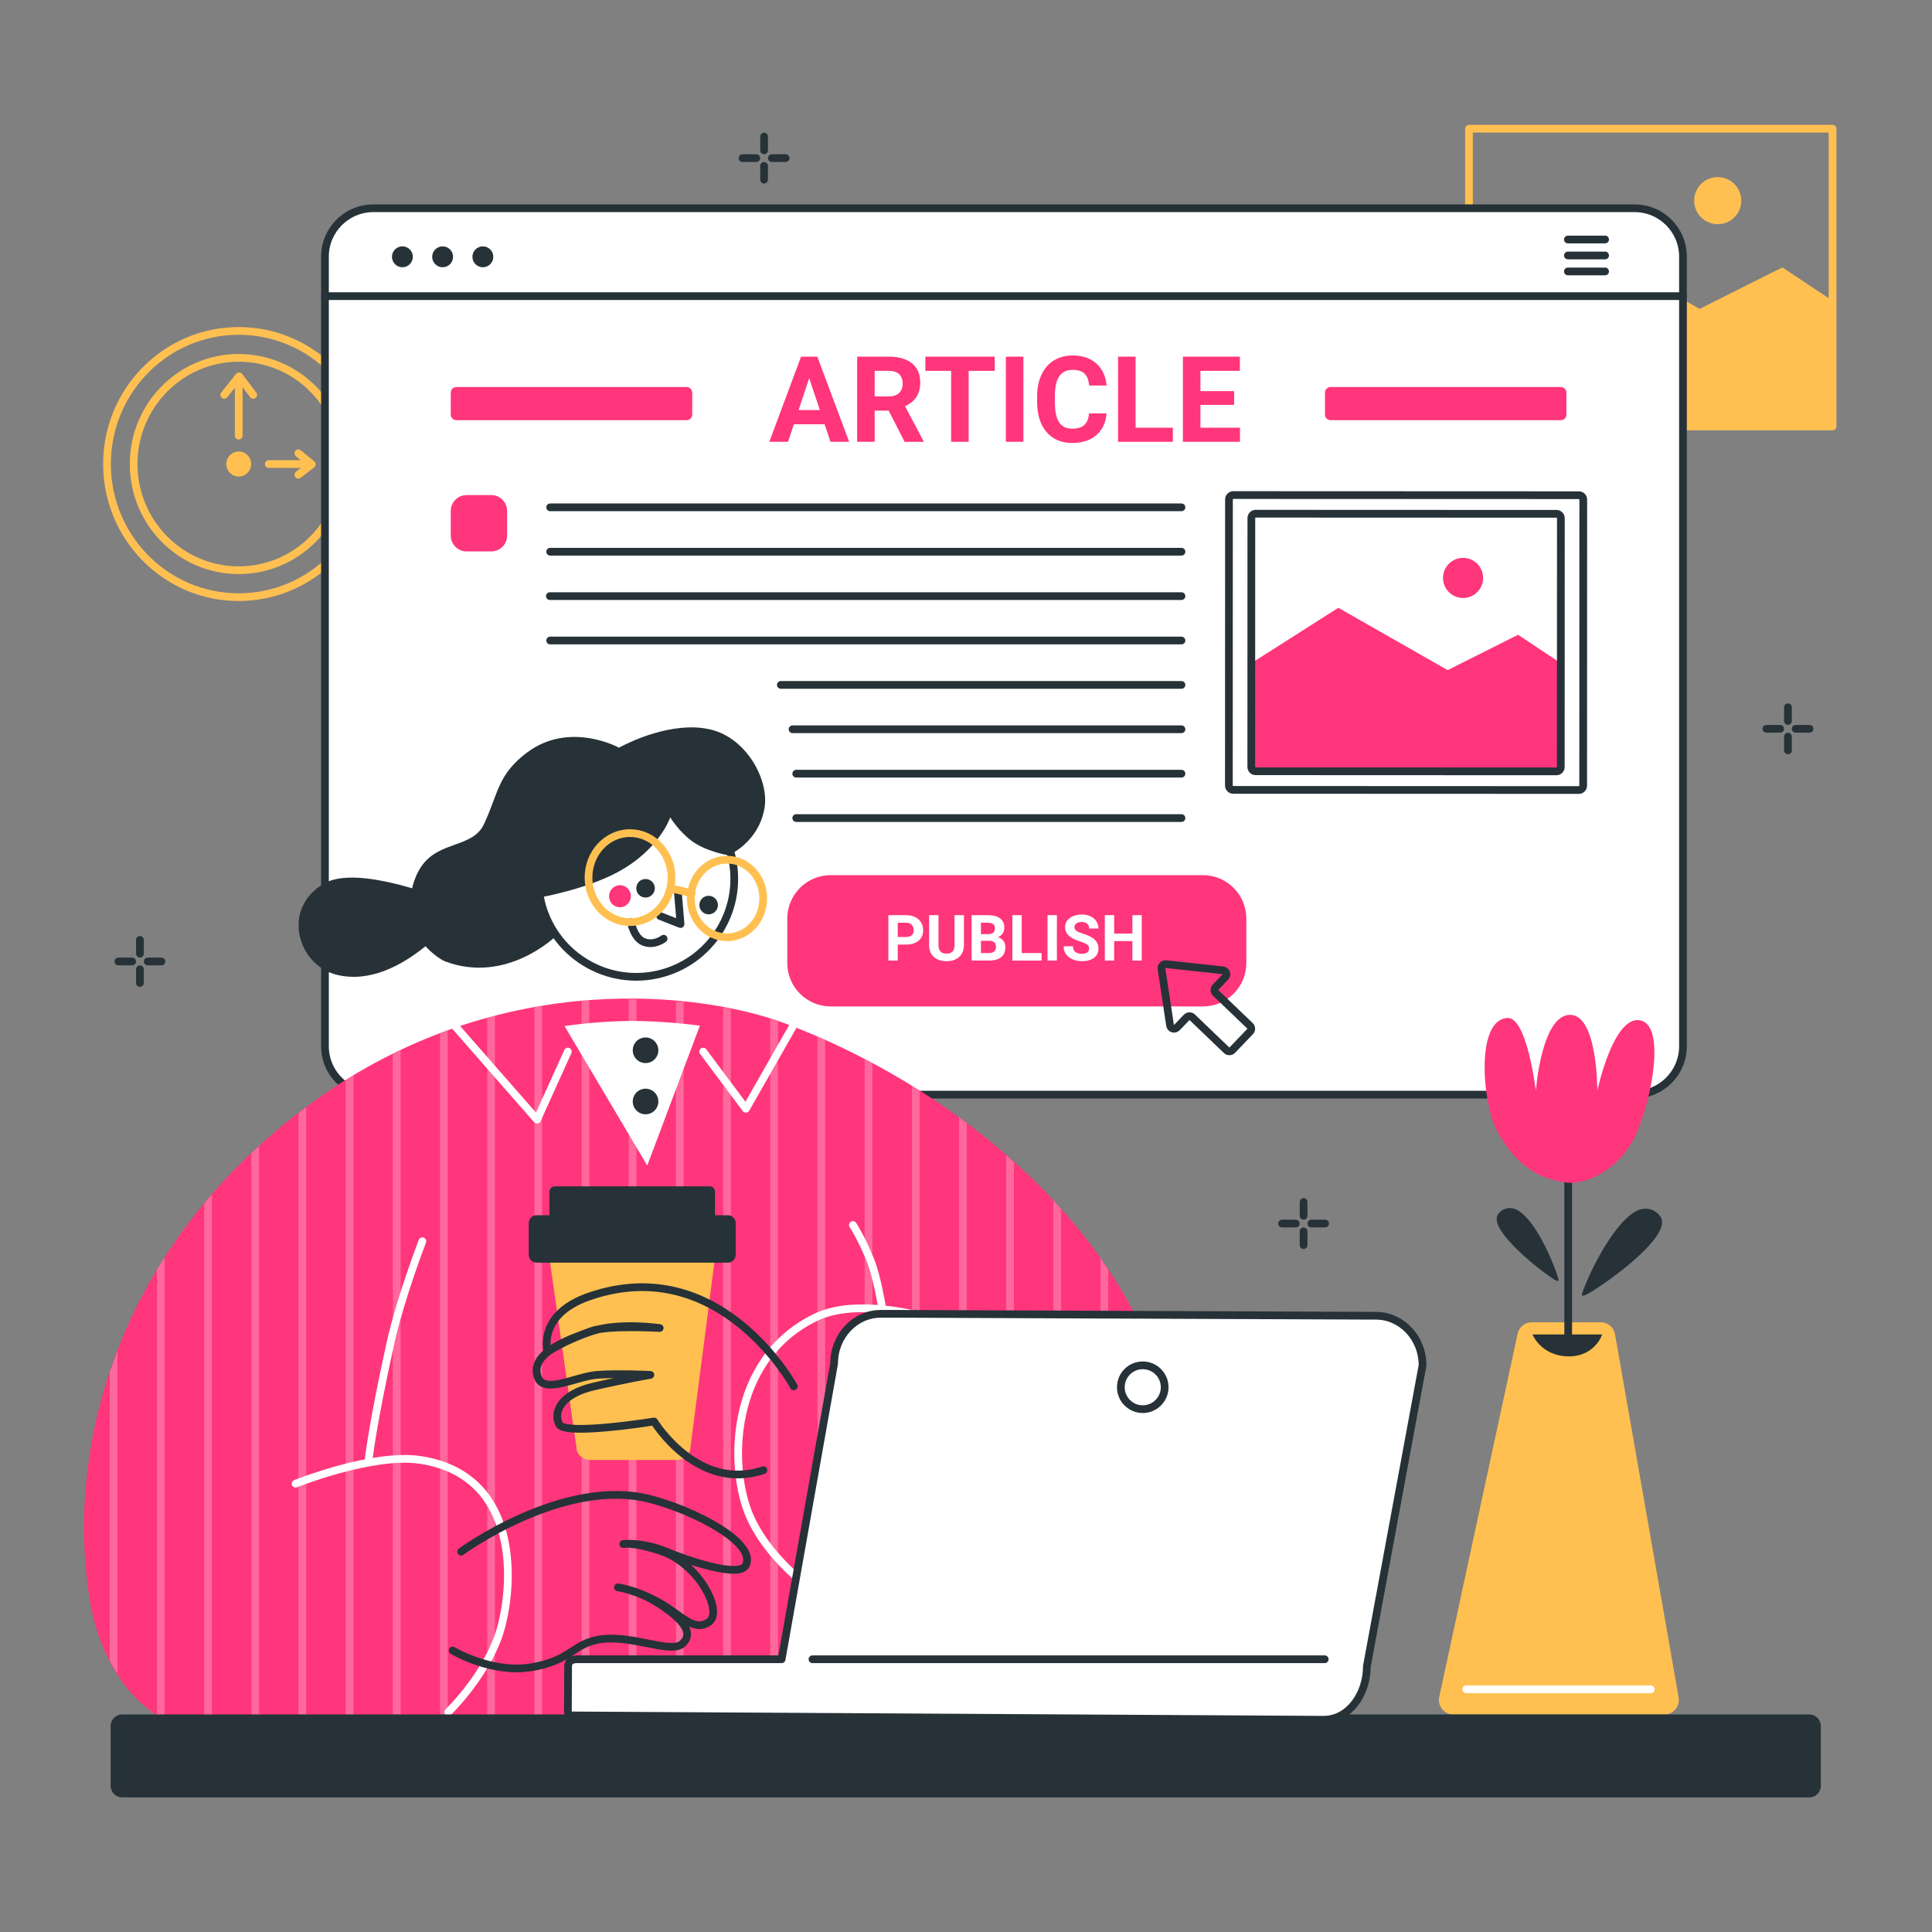 <?xml version="1.0" encoding="utf-8"?>
<!-- Generator: Adobe Illustrator 27.5.0, SVG Export Plug-In . SVG Version: 6.00 Build 0)  -->
<svg version="1.1" xmlns="http://www.w3.org/2000/svg" xmlns:xlink="http://www.w3.org/1999/xlink" x="0px" y="0px"
	 viewBox="0 0 500 500" style="enable-background:new 0 0 500 500;" xml:space="preserve" >
<rect x="0" y="0" width="500" height="500" fill="#808080" stroke="none"/>
<g id="Sparkles" >
	<g>
		<g>
			<path style="fill:none;stroke:#263238;stroke-width:2;stroke-linecap:round;stroke-linejoin:round;stroke-miterlimit:10;" d="
				M36.212,243.251v3.567"/>
			<path style="fill:none;stroke:#263238;stroke-width:2;stroke-linecap:round;stroke-linejoin:round;stroke-miterlimit:10;" d="
				M36.212,250.84v3.567"/>
			<path style="fill:none;stroke:#263238;stroke-width:2;stroke-linecap:round;stroke-linejoin:round;stroke-miterlimit:10;" d="
				M30.633,248.829h3.567"/>
			<path style="fill:none;stroke:#263238;stroke-width:2;stroke-linecap:round;stroke-linejoin:round;stroke-miterlimit:10;" d="
				M38.223,248.829h3.567"/>
		</g>
		<g>
			<path style="fill:none;stroke:#263238;stroke-width:2;stroke-linecap:round;stroke-linejoin:round;stroke-miterlimit:10;" d="
				M337.367,311.078v3.567"/>
			<path style="fill:none;stroke:#263238;stroke-width:2;stroke-linecap:round;stroke-linejoin:round;stroke-miterlimit:10;" d="
				M337.367,318.667v3.567"/>
			<path style="fill:none;stroke:#263238;stroke-width:2;stroke-linecap:round;stroke-linejoin:round;stroke-miterlimit:10;" d="
				M331.789,316.656h3.567"/>
			<path style="fill:none;stroke:#263238;stroke-width:2;stroke-linecap:round;stroke-linejoin:round;stroke-miterlimit:10;" d="
				M339.378,316.656h3.567"/>
		</g>
		<g>
			<path style="fill:none;stroke:#263238;stroke-width:2;stroke-linecap:round;stroke-linejoin:round;stroke-miterlimit:10;" d="
				M462.717,183.035v3.567"/>
			<path style="fill:none;stroke:#263238;stroke-width:2;stroke-linecap:round;stroke-linejoin:round;stroke-miterlimit:10;" d="
				M462.717,190.624v3.567"/>
			<path style="fill:none;stroke:#263238;stroke-width:2;stroke-linecap:round;stroke-linejoin:round;stroke-miterlimit:10;" d="
				M457.139,188.613h3.567"/>
			<path style="fill:none;stroke:#263238;stroke-width:2;stroke-linecap:round;stroke-linejoin:round;stroke-miterlimit:10;" d="
				M464.728,188.613h3.567"/>
		</g>
		<g>
			<path style="fill:none;stroke:#263238;stroke-width:2;stroke-linecap:round;stroke-linejoin:round;stroke-miterlimit:10;" d="
				M197.745,35.346v3.567"/>
			<path style="fill:none;stroke:#263238;stroke-width:2;stroke-linecap:round;stroke-linejoin:round;stroke-miterlimit:10;" d="
				M197.745,42.935v3.567"/>
			<path style="fill:none;stroke:#263238;stroke-width:2;stroke-linecap:round;stroke-linejoin:round;stroke-miterlimit:10;" d="
				M192.167,40.924h3.567"/>
			<path style="fill:none;stroke:#263238;stroke-width:2;stroke-linecap:round;stroke-linejoin:round;stroke-miterlimit:10;" d="
				M199.756,40.924h3.568"/>
		</g>
	</g>
</g>
<g id="Image">
	<g>
		<path style="fill:#FFC051;" d="M439.863,79.94l-33.221-18.944l-26.465,16.84l-0.007,32.518l94.096,0.004l0.005-32.517
			l-13.005-8.642L439.863,79.94z"/>
		<path style="fill:#FFC051;" d="M450.645,51.93c0.002-3.367-2.727-6.098-6.094-6.099c-3.368-0.001-6.098,2.728-6.099,6.095
			c-0.002,3.367,2.727,6.098,6.094,6.099C447.914,58.026,450.645,55.297,450.645,51.93z"/>
		
			<rect x="380.171" y="33.308" style="fill:none;stroke:#FFC051;stroke-width:2;stroke-linecap:round;stroke-linejoin:round;stroke-miterlimit:10;" width="94.096" height="77.049"/>
	</g>
</g>
<g id="Clock">
	<g id="Layer-18_2_">
		<g>
			<path style="fill:none;stroke:#FFC051;stroke-width:2;stroke-linecap:round;stroke-linejoin:round;stroke-miterlimit:10;" d="
				M27.688,120.092c0-19.027,15.265-34.451,34.096-34.451c18.831,0,34.096,15.424,34.096,34.451s-15.265,34.451-34.096,34.451
				C42.953,154.543,27.688,139.119,27.688,120.092z"/>
			<path style="fill:none;stroke:#FFC051;stroke-width:2;stroke-linecap:round;stroke-linejoin:round;stroke-miterlimit:10;" d="
				M34.588,120.092c0-15.176,12.176-27.479,27.196-27.479s27.196,12.303,27.196,27.479c0,15.176-12.176,27.479-27.196,27.479
				S34.588,135.268,34.588,120.092z"/>
			<path style="fill:#FFC051;" d="M58.572,120.092c0-1.792,1.438-3.245,3.211-3.245c1.774,0,3.211,1.453,3.211,3.245
				c0,1.792-1.438,3.245-3.211,3.245C60.01,123.337,58.572,121.884,58.572,120.092z"/>
			<path style="fill:none;stroke:#FFC051;stroke-width:2;stroke-linecap:round;stroke-linejoin:round;stroke-miterlimit:10;" d="
				M61.783,112.742V99.153"/>
			<path style="fill:none;stroke:#FFC051;stroke-width:2;stroke-linecap:round;stroke-linejoin:round;stroke-miterlimit:10;" d="
				M58.035,102.196l3.842-4.811l3.656,4.811"/>
			<path style="fill:none;stroke:#FFC051;stroke-width:2;stroke-linecap:round;stroke-linejoin:round;stroke-miterlimit:10;" d="
				M69.555,120.092h9.858"/>
			<path style="fill:none;stroke:#FFC051;stroke-width:2;stroke-linecap:round;stroke-linejoin:round;stroke-miterlimit:10;" d="
				M77.206,117.315l3.49,2.845l-3.49,2.708"/>
		</g>
	</g>
</g>
<g id="Tab">
	<g>
		<g id="Layer-17_00000042012803346893185710000008075270947031743639_">
			<path style="fill:#FFFFFF;" d="M84.101,120.934V66.422c0-6.918,5.608-12.526,12.526-12.526h326.4
				c6.918,0,12.526,5.608,12.526,12.526v204.339c0,6.918-5.608,12.526-12.526,12.526h-326.4c-6.918,0-12.526-5.608-12.526-12.526
				V120.934"/>
		</g>
		<path style="fill:none;stroke:#263238;stroke-width:2;stroke-linecap:round;stroke-linejoin:round;stroke-miterlimit:10;" d="
			M84.101,120.934V66.422c0-6.918,5.608-12.526,12.526-12.526h326.4c6.918,0,12.526,5.608,12.526,12.526v204.339
			c0,6.918-5.608,12.526-12.526,12.526h-326.4c-6.918,0-12.526-5.608-12.526-12.526V120.934"/>
		<path style="fill:none;stroke:#263238;stroke-width:2;stroke-linecap:round;stroke-linejoin:round;stroke-miterlimit:10;" d="
			M84.101,76.641h351.454"/>
		<g>
			<path style="fill:none;stroke:#263238;stroke-width:2;stroke-linecap:round;stroke-linejoin:round;stroke-miterlimit:10;" d="
				M405.766,61.982h9.633"/>
			<path style="fill:none;stroke:#263238;stroke-width:2;stroke-linecap:round;stroke-linejoin:round;stroke-miterlimit:10;" d="
				M405.766,66.115h9.633"/>
			<path style="fill:none;stroke:#263238;stroke-width:2;stroke-linecap:round;stroke-linejoin:round;stroke-miterlimit:10;" d="
				M405.766,70.247h9.633"/>
		</g>
		<path style="fill:#263238;" d="M101.438,66.462c0-1.493,1.21-2.703,2.703-2.703c1.493,0,2.703,1.21,2.703,2.703
			c0,1.493-1.21,2.703-2.703,2.703C102.648,69.165,101.438,67.955,101.438,66.462z"/>
		<path style="fill:#263238;" d="M111.85,66.462c0-1.493,1.21-2.703,2.703-2.703c1.492,0,2.702,1.21,2.702,2.703
			c0,1.493-1.21,2.703-2.702,2.703C113.06,69.165,111.85,67.955,111.85,66.462z"/>
		<path style="fill:#263238;" d="M122.262,66.462c0-1.493,1.21-2.703,2.702-2.703c1.493,0,2.703,1.21,2.703,2.703
			c0,1.493-1.21,2.703-2.703,2.703C123.472,69.165,122.262,67.955,122.262,66.462z"/>
		<g id="Layer-12_00000151522598783302096380000014157772895080789680_">
			<path style="fill:#FF367C;" d="M203.747,237.726c0-6.207,5.032-11.239,11.239-11.239h96.325c6.207,0,11.239,5.032,11.239,11.239
				v11.501c0,6.207-5.032,11.239-11.239,11.239h-96.325c-6.207,0-11.239-5.032-11.239-11.239V237.726z"/>
		</g>
		<g id="Layer-15_00000039824720598788555030000015814237757342600323_">
			<path style="fill:none;stroke:#263238;stroke-width:2;stroke-linecap:round;stroke-linejoin:round;stroke-miterlimit:10;" d="
				M301.733,249.52c-0.678-0.073-1.24,0.514-1.139,1.187l2.217,14.655c0.129,0.852,1.179,1.186,1.776,0.563l2.505-2.614
				c0.397-0.414,1.055-0.428,1.468-0.03l8.887,8.518c0.414,0.397,1.071,0.384,1.469-0.03l4.618-4.818
				c0.396-0.414,0.383-1.071-0.031-1.468l-8.887-8.518c-0.414-0.397-0.428-1.055-0.031-1.469l2.521-2.63
				c0.596-0.622,0.219-1.658-0.638-1.751L301.733,249.52z"/>
		</g>
		<path style="fill:#FF367C;" d="M374.651,173.424l-28.287-16.131l-22.536,14.339l-0.006,27.688l80.123,0.004l0.004-27.688
			l-11.074-7.359L374.651,173.424z"/>
		<path style="fill:none;stroke:#263238;stroke-width:2;stroke-linecap:round;stroke-linejoin:round;stroke-miterlimit:10;" d="
			M324.97,132.947c-0.619-0.001-1.121,0.501-1.121,1.121l-0.019,64.411c0,0.619,0.502,1.121,1.121,1.121l77.859,0.032
			c0.62,0,1.122-0.502,1.122-1.121l0.019-64.411c0-0.619-0.502-1.121-1.121-1.122L324.97,132.947z"/>
		<path style="fill:none;stroke:#263238;stroke-width:2;stroke-linecap:round;stroke-linejoin:round;stroke-miterlimit:10;" d="
			M319.177,128.122c-0.62,0-1.122,0.502-1.122,1.121l-0.021,74.055c0,0.619,0.501,1.121,1.121,1.122l89.449,0.036
			c0.619,0,1.121-0.501,1.122-1.121l0.021-74.055c0-0.619-0.502-1.121-1.121-1.121L319.177,128.122z"/>
		<path style="fill:#FF367C;" d="M383.832,149.573c0.001-2.867-2.323-5.192-5.19-5.193c-2.867-0.001-5.192,2.323-5.193,5.19
			c-0.001,2.867,2.322,5.192,5.19,5.193C381.506,154.764,383.831,152.441,383.832,149.573z"/>
		<path style="fill:none;stroke:#263238;stroke-width:2;stroke-linecap:round;stroke-linejoin:round;stroke-miterlimit:10;" d="
			M142.383,131.298h163.381"/>
		<path style="fill:none;stroke:#263238;stroke-width:2;stroke-linecap:round;stroke-linejoin:round;stroke-miterlimit:10;" d="
			M142.383,142.786h163.381"/>
		<path style="fill:none;stroke:#263238;stroke-width:2;stroke-linecap:round;stroke-linejoin:round;stroke-miterlimit:10;" d="
			M142.304,154.274h163.46"/>
		<path style="fill:none;stroke:#263238;stroke-width:2;stroke-linecap:round;stroke-linejoin:round;stroke-miterlimit:10;" d="
			M142.383,165.763h163.381"/>
		<path style="fill:none;stroke:#263238;stroke-width:2;stroke-linecap:round;stroke-linejoin:round;stroke-miterlimit:10;" d="
			M202.079,177.251h103.685"/>
		<path style="fill:none;stroke:#263238;stroke-width:2;stroke-linecap:round;stroke-linejoin:round;stroke-miterlimit:10;" d="
			M205.111,188.739h100.653"/>
		<path style="fill:none;stroke:#263238;stroke-width:2;stroke-linecap:round;stroke-linejoin:round;stroke-miterlimit:10;" d="
			M206.064,200.227h99.7"/>
		<path style="fill:none;stroke:#263238;stroke-width:2;stroke-linecap:round;stroke-linejoin:round;stroke-miterlimit:10;" d="
			M206.064,211.716h99.7"/>
		<g id="Layer-13_00000024724213993884197380000007485905393611536818_">
			<path style="fill:#FF367C;" d="M116.652,132.239c0-2.274,1.844-4.117,4.118-4.117h6.356c2.274,0,4.117,1.843,4.117,4.117v6.356
				c0,2.274-1.843,4.118-4.117,4.118h-6.356c-2.274,0-4.118-1.844-4.118-4.118V132.239z"/>
			<path style="fill:#FF367C;" d="M342.898,101.63c0-0.812,0.659-1.471,1.471-1.471h59.555c0.813,0,1.471,0.658,1.471,1.471v5.652
				c0,0.812-0.658,1.471-1.471,1.471h-59.555c-0.812,0-1.471-0.658-1.471-1.471V101.63z"/>
			<path style="fill:#FF367C;" d="M116.652,101.63c0-0.812,0.659-1.471,1.471-1.471h59.556c0.812,0,1.47,0.658,1.47,1.471v5.652
				c0,0.812-0.658,1.471-1.47,1.471h-59.556c-0.812,0-1.471-0.658-1.471-1.471V101.63z"/>
		</g>
		<g>
			<path style="fill:#FF367C;" d="M213.409,109.799h-7.962l-1.514,4.541h-4.829l8.204-22.039h4.208l8.25,22.039h-4.829
				L213.409,109.799z M206.673,106.12h5.51l-2.77-8.249L206.673,106.12z"/>
			<path style="fill:#FF367C;" d="M229.984,106.272h-3.618v8.068h-4.541V92.301h8.189c2.604,0,4.611,0.581,6.024,1.741
				c1.413,1.161,2.119,2.8,2.119,4.92c0,1.504-0.326,2.757-0.976,3.762c-0.651,1.004-1.638,1.804-2.959,2.399l4.768,9.006v0.212
				h-4.874L229.984,106.272z M226.366,102.594h3.663c1.14,0,2.023-0.29,2.649-0.87c0.625-0.581,0.938-1.38,0.938-2.399
				c0-1.039-0.295-1.856-0.885-2.452c-0.591-0.595-1.497-0.893-2.717-0.893h-3.648V102.594z"/>
			<path style="fill:#FF367C;" d="M257.442,95.979h-6.752v18.361h-4.541V95.979h-6.66v-3.678h17.953V95.979z"/>
			<path style="fill:#FF367C;" d="M264.859,114.34h-4.541V92.301h4.541V114.34z"/>
			<path style="fill:#FF367C;" d="M286.368,106.998c-0.172,2.372-1.048,4.238-2.627,5.601c-1.579,1.362-3.66,2.044-6.244,2.044
				c-2.825,0-5.048-0.951-6.667-2.854c-1.62-1.902-2.43-4.513-2.43-7.833v-1.347c0-2.119,0.373-3.986,1.12-5.601
				c0.747-1.614,1.813-2.853,3.201-3.716c1.388-0.862,3-1.294,4.836-1.294c2.543,0,4.592,0.681,6.147,2.043
				c1.554,1.362,2.451,3.275,2.693,5.737h-4.541c-0.11-1.423-0.507-2.455-1.188-3.096c-0.682-0.641-1.719-0.961-3.111-0.961
				c-1.514,0-2.646,0.542-3.397,1.627c-0.752,1.085-1.138,2.768-1.158,5.048v1.665c0,2.382,0.36,4.123,1.082,5.222
				c0.722,1.1,1.859,1.65,3.413,1.65c1.403,0,2.45-0.32,3.142-0.961c0.69-0.641,1.087-1.632,1.188-2.974H286.368z"/>
			<path style="fill:#FF367C;" d="M293.891,110.692h9.642v3.648H289.35V92.301h4.541V110.692z"/>
			<path style="fill:#FF367C;" d="M319.396,104.788h-8.719v5.903h10.232v3.648h-14.773V92.301h14.743v3.678h-10.202v5.253h8.719
				V104.788z"/>
		</g>
		<g>
			<path style="fill:#FFFFFF;" d="M232.332,244.452v4.14h-2.421v-11.749h4.584c0.882,0,1.658,0.162,2.328,0.484
				c0.67,0.323,1.185,0.781,1.545,1.376c0.361,0.595,0.541,1.271,0.541,2.029c0,1.152-0.394,2.06-1.182,2.724
				c-0.788,0.664-1.879,0.997-3.272,0.997H232.332z M232.332,242.491h2.163c0.64,0,1.129-0.15,1.465-0.452
				c0.336-0.301,0.504-0.732,0.504-1.291c0-0.575-0.169-1.041-0.508-1.396c-0.339-0.355-0.807-0.538-1.404-0.549h-2.219V242.491z"/>
			<path style="fill:#FFFFFF;" d="M249.464,236.842v7.739c0,1.286-0.402,2.303-1.206,3.05c-0.804,0.748-1.903,1.122-3.297,1.122
				c-1.372,0-2.461-0.363-3.268-1.089c-0.807-0.727-1.219-1.724-1.235-2.994v-7.828h2.421v7.755c0,0.769,0.184,1.33,0.553,1.682
				c0.368,0.352,0.878,0.528,1.529,0.528c1.361,0,2.052-0.715,2.074-2.146v-7.82H249.464z"/>
			<path style="fill:#FFFFFF;" d="M251.449,248.592v-11.749h4.116c1.426,0,2.507,0.273,3.244,0.819
				c0.737,0.546,1.106,1.346,1.106,2.401c0,0.575-0.148,1.083-0.444,1.521c-0.295,0.438-0.708,0.76-1.234,0.964
				c0.602,0.15,1.077,0.455,1.424,0.912c0.347,0.457,0.52,1.017,0.52,1.679c0,1.13-0.36,1.985-1.081,2.566
				c-0.721,0.581-1.749,0.877-3.083,0.888H251.449z M253.87,241.765h1.792c1.221-0.022,1.831-0.508,1.831-1.461
				c0-0.533-0.154-0.916-0.464-1.15c-0.31-0.234-0.798-0.351-1.465-0.351h-1.694V241.765z M253.87,243.476v3.171h2.074
				c0.571,0,1.016-0.136,1.336-0.407c0.32-0.272,0.48-0.647,0.48-1.126c0-1.076-0.557-1.622-1.67-1.638H253.87z"/>
			<path style="fill:#FFFFFF;" d="M264.417,246.647h5.14v1.945h-7.561v-11.749h2.421V246.647z"/>
			<path style="fill:#FFFFFF;" d="M273.52,248.592h-2.421v-11.749h2.421V248.592z"/>
			<path style="fill:#FFFFFF;" d="M281.856,245.509c0-0.457-0.161-0.808-0.484-1.053c-0.322-0.245-0.903-0.503-1.743-0.775
				c-0.839-0.271-1.504-0.539-1.993-0.803c-1.334-0.721-2.001-1.692-2.001-2.913c0-0.635,0.178-1.201,0.537-1.699
				c0.357-0.497,0.871-0.886,1.541-1.166c0.67-0.279,1.422-0.419,2.255-0.419c0.839,0,1.587,0.152,2.243,0.455
				c0.656,0.304,1.167,0.733,1.53,1.288c0.363,0.554,0.545,1.184,0.545,1.888h-2.421c0-0.538-0.169-0.956-0.509-1.255
				c-0.339-0.299-0.815-0.448-1.428-0.448c-0.592,0-1.052,0.125-1.38,0.375c-0.328,0.25-0.492,0.58-0.492,0.989
				c0,0.382,0.192,0.702,0.576,0.961c0.385,0.258,0.952,0.5,1.699,0.726c1.378,0.414,2.38,0.928,3.01,1.541
				c0.629,0.613,0.944,1.377,0.944,2.292c0,1.016-0.384,1.814-1.154,2.393c-0.769,0.578-1.804,0.867-3.106,0.867
				c-0.904,0-1.727-0.166-2.47-0.497c-0.743-0.331-1.309-0.784-1.699-1.359c-0.39-0.576-0.585-1.243-0.585-2.001h2.429
				c0,1.296,0.775,1.945,2.325,1.945c0.575,0,1.025-0.117,1.347-0.351C281.695,246.256,281.856,245.929,281.856,245.509z"/>
			<path style="fill:#FFFFFF;" d="M295.486,248.592h-2.421v-5.036h-4.721v5.036h-2.421v-11.749h2.421v4.761h4.721v-4.761h2.421
				V248.592z"/>
		</g>
	</g>
</g>
<g id="Plant">
	<g>
		<path style="fill:#FFC051;" d="M396.406,342.211c-1.755,0-3.272,1.225-3.642,2.941l-20.294,94.031
			c-0.501,2.322,1.268,4.513,3.642,4.513h54.652c2.315,0,4.07-2.089,3.67-4.369l-16.469-94.032
			c-0.312-1.783-1.861-3.084-3.671-3.084H396.406z"/>
		<path style="fill:#263238;" d="M396.601,345.36h18.052c0,0-1.885,5.774-8.804,5.667C398.81,350.918,396.601,345.36,396.601,345.36
			z"/>
		<path style="fill:none;stroke:#263238;stroke-width:2;stroke-linecap:round;stroke-linejoin:round;stroke-miterlimit:10;" d="
			M405.849,300.95v46.246"/>
		<path style="fill:#263238;" d="M409.757,333.866c-0.493,1.345-0.959,2.286,2.012,0.486c5.554-3.363,21.293-14.893,17.906-19.554
			c-1.129-1.552-2.633-2.026-3.956-1.997C419.558,312.937,412.006,327.721,409.757,333.866z"/>
		<path style="fill:#263238;" d="M403.103,330.318c0.343,1.106,0.681,1.885-1.645,0.312c-4.35-2.939-16.596-12.882-13.673-16.51
			c0.974-1.208,2.207-1.53,3.275-1.454C396.029,313.024,401.533,325.266,403.103,330.318z"/>
		<path style="fill:#FF367C;" d="M405.694,306.071c4.597,0.602,13.716-3.379,17.783-12.664c4.232-9.663,7.614-28.471,0.794-29.383
			c-6.819-0.913-10.884,18.239-10.884,18.239s0.111-19.825-7.176-19.622s-8.735,19.622-8.735,19.622s-2.282-19.01-7.287-18.81
			c-8.468,0.337-6.476,22.246-2.85,29.017C393.347,303.686,400.542,305.396,405.694,306.071z"/>
		<path style="fill:none;stroke:#FFFFFF;stroke-width:2;stroke-linecap:round;stroke-linejoin:round;stroke-miterlimit:10;" d="
			M379.474,437.188h47.747"/>
	</g>
</g>
<g id="Character">
	<g>
		<g id="Layer-32_2_">
			<path style="fill:#FF367C;" d="M50.214,448.098c0,0-23.159-3.519-27.504-37.385c-5.341-41.633,10.986-91.214,58.237-125.493
				c49.184-35.681,101.729-27.914,121.659-20.563c48.308,17.817,102.525,62.64,102.525,121.133
				c0,45.494-29.129,63.301-29.129,63.301L50.214,448.098z"/>
		</g>
		<g id="Layer-34_2_">
			<path style="opacity:0.248;fill:#FFFFFF;enable-background:new    ;" d="M164.711,258.591c-0.648-0.009-1.343,0.03-2,0.031
				v189.969h2V258.591z M152.523,258.841c-0.655,0.049-1.338,0.128-2,0.187v189.5l2,0.032V258.841z M174.93,259.121v189.531h2
				V259.277C176.275,259.211,175.599,259.181,174.93,259.121z M140.304,260.341c-0.666,0.109-1.328,0.223-2,0.343v187.782l2,0.031
				V260.341z M187.148,260.716v187.968l2,0.032V261.091C188.496,260.957,187.825,260.841,187.148,260.716z M128.086,262.871
				c-0.666,0.172-1.331,0.347-2,0.531v185.031h2V262.871z M199.336,263.652v185.094h2V264.277
				C200.744,264.072,199.977,263.858,199.336,263.652z M115.867,266.716c-0.664,0.24-1.334,0.498-2,0.75v180.906h2V266.716z
				 M211.554,268.246V448.81h2V269.184C212.886,268.885,212.223,268.535,211.554,268.246z M103.68,271.81
				c-0.667,0.315-1.333,0.607-2,0.937V448.31l2,0.031V271.81z M223.773,274.121v174.75h2V275.184
				C225.106,274.828,224.441,274.469,223.773,274.121z M91.461,278.31c-0.669,0.401-1.332,0.802-2,1.218v168.75h2V278.31z
				 M235.992,281.06v167.843l2,0.031V282.277C237.329,281.858,236.658,281.47,235.992,281.06z M79.242,286.56
				c-0.68,0.507-1.333,1.017-2,1.531v160.125h2V286.56z M248.18,289.152v159.813h2v-158.25
				C249.502,290.208,248.863,289.65,248.18,289.152z M67.055,296.621c-0.649,0.592-1.366,1.151-2,1.75v149.781h2V296.621z
				 M260.398,298.996v150.031h2V300.716C261.744,300.128,261.062,299.574,260.398,298.996z M54.836,309.121
				c-0.674,0.778-1.348,1.558-2,2.344v136.625l2,0.031V309.121z M272.617,310.684v138.407h2V312.966
				C273.942,312.211,273.308,311.426,272.617,310.684z M42.617,325.496c-0.659,1.031-1.375,2.055-2,3.094V443.81
				c0.665,0.437,1.373,0.991,2,1.343V325.496z M284.804,325.652v115.813c0.654-0.692,1.316-1.582,2-2.375V328.621
				C286.143,327.628,285.495,326.63,284.804,325.652z M297.023,347.496v75.75c0.71-1.484,1.351-3.092,2-4.719v-66.062
				C298.407,350.788,297.724,349.141,297.023,347.496z M30.398,349.652c-0.702,1.831-1.387,3.661-2,5.5v74.657
				c0.63,1.22,1.318,2.247,2,3.312V349.652z"/>
		</g>
		<g id="Layer-10_2_">
			<path style="fill:#263238;" d="M179.824,188.26c-9.769-0.357-19.622,5.241-19.622,5.241s-12.81-7.052-23.868,1.3
				c-7.587,5.731-7.327,10.474-11.089,18.496c-2.86,6.098-11.312,4.315-15.94,10.569c-1.251,1.69-2.129,3.779-2.643,6.021
				c-8.076-2.361-17.652-4.178-22.741-1.256c-11.253,6.461-6.916,21.184,3.249,23.651c8.549,2.075,16.831-2.419,22.958-7.407
				c0.95,1.148,3.544,3.359,5.095,3.942c15.969,6,28.717-6.628,28.717-6.628l-4.314-9.919c0,0,11.724-1.999,20.186-6.541
				c10.905-5.854,13.645-14.208,13.645-14.208s2.135,3.606,5.674,6.194c3.658,2.675,9.356,3.639,9.356,3.639
				s7.788-3.199,9.357-12.172c1.276-7.297-4.614-18.134-13.861-20.359C182.62,188.495,181.22,188.311,179.824,188.26z"/>
		</g>
		<path style="fill:none;stroke:#FFFFFF;stroke-width:2;stroke-linecap:round;stroke-linejoin:round;stroke-miterlimit:10;" d="
			M76.496,383.977c0,0,20.004-8.024,32.331-6.142c27.52,4.202,23.908,36.118,19.797,46.609
			c-4.087,10.432-12.605,18.623-12.605,18.623"/>
		<path style="fill:none;stroke:#FFFFFF;stroke-width:2;stroke-linecap:round;stroke-linejoin:round;stroke-miterlimit:10;" d="
			M109.312,321.228c0,0-5.722,14.843-8.27,26.384c-4.71,21.336-5.646,30.223-5.646,30.223"/>
		<path style="fill:none;stroke:#263238;stroke-width:2;stroke-linecap:round;stroke-linejoin:round;stroke-miterlimit:10;" d="
			M186.263,240.732c7.341-11.927,3.623-27.547-8.304-34.888c-11.927-7.341-27.546-3.623-34.887,8.304
			c-7.341,11.927-3.624,27.546,8.303,34.887C163.302,256.375,178.922,252.658,186.263,240.732z"/>
		<path style="fill:#FF367C;" d="M163.215,232.52c0.32-1.546-0.66-3.056-2.19-3.373c-1.53-0.318-3.03,0.678-3.351,2.224
			c-0.32,1.546,0.66,3.057,2.19,3.374S162.894,234.066,163.215,232.52z"/>
		<path style="fill:#263238;" d="M169.138,231.105c0.673-1.143,0.292-2.615-0.851-3.288c-1.142-0.673-2.614-0.292-3.287,0.851
			c-0.673,1.142-0.292,2.614,0.85,3.287C166.993,232.628,168.465,232.247,169.138,231.105z"/>
		<path style="fill:#263238;" d="M185.467,235.447c0.673-1.143,0.292-2.615-0.85-3.287c-1.143-0.673-2.615-0.293-3.288,0.85
			s-0.292,2.614,0.851,3.287C183.322,236.971,184.794,236.59,185.467,235.447z"/>
		<path style="fill:none;stroke:#263238;stroke-width:2;stroke-linecap:round;stroke-linejoin:round;stroke-miterlimit:10;" d="
			M175.396,230.46l0.726,8.687l-5.273-2.072"/>
		<path style="fill:none;stroke:#263238;stroke-width:2;stroke-linecap:round;stroke-linejoin:round;stroke-miterlimit:10;" d="
			M117.144,427.146c0,0,9.983,6.002,20.207,4.358c9.923-1.596,10.693-5.604,16.765-7.016c8.548-1.988,19.43,3.761,22.504,0.893
			c3.074-2.867,0.104-6.373-6.294-10.495c-5.123-3.3-10.413-4.084-10.413-4.084s4.538,0.573,10.434,3.816
			c5.896,3.242,9.095,7.838,13.051,5.203c3.956-2.635-2.543-15.148-12.334-18.418c-7.253-2.421-9.781-1.808-9.781-1.808
			s4.752-0.662,11.239,2.012c5.951,2.453,18.986,6.829,20.536,3.416c2.658-5.851-13.386-14.122-24.838-17.079
			c-22.364-5.774-48.899,13.638-48.899,13.638"/>
		<path style="fill:none;stroke:#263238;stroke-width:2;stroke-linecap:round;stroke-linejoin:round;stroke-miterlimit:10;" d="
			M163.275,238.572c0,0,0.735,4.206,3.358,5.21c2.726,1.043,5.11-0.85,5.11-0.85"/>
		<g id="Layer-24_2_">
			<path style="fill:#FFFFFF;" d="M146.102,265.548c0,0,8.416-1.299,17.173-1.326s17.856,1.216,17.856,1.216l-13.622,36.192
				L146.102,265.548z"/>
		</g>
		<circle style="fill:#263238;" cx="167.069" cy="271.81" r="3.314"/>
		<circle style="fill:#263238;" cx="167.069" cy="285.063" r="3.314"/>
		<g id="Layer-9_2_">
			<g>
				<path style="fill:none;stroke:#FFC051;stroke-width:2;stroke-linecap:round;stroke-linejoin:round;stroke-miterlimit:10;" d="
					M152.307,227.165c-0.025-6.359,4.766-11.533,10.7-11.556c5.934-0.023,10.764,5.113,10.789,11.472
					c0.025,6.359-4.765,11.533-10.7,11.556C157.162,238.66,152.332,233.523,152.307,227.165z"/>
				<path style="fill:none;stroke:#FFC051;stroke-width:2;stroke-linecap:round;stroke-linejoin:round;stroke-miterlimit:10;" d="
					M178.785,232.566c-0.022-5.545,4.155-10.056,9.329-10.076s9.386,4.458,9.408,10.003c0.021,5.544-4.155,10.055-9.329,10.075
					C183.019,242.589,178.807,238.109,178.785,232.566z"/>
				<path style="fill:none;stroke:#FFC051;stroke-width:2;stroke-linecap:round;stroke-linejoin:round;stroke-miterlimit:10;" d="
					M173.991,229.973l5.019,1.217"/>
			</g>
		</g>
		<g id="Layer-7_2_">
			<path style="fill:none;stroke:#FFFFFF;stroke-width:2;stroke-linecap:round;stroke-linejoin:round;stroke-miterlimit:10;" d="
				M263.591,349.397c0,0-35.135-17.016-52.685-8.383c-22.419,11.028-22.257,39.057-16.858,51.396
				c7.144,16.324,28.717,27.41,28.717,27.41"/>
			<path style="fill:none;stroke:#FFFFFF;stroke-width:2;stroke-linecap:round;stroke-linejoin:round;stroke-miterlimit:10;" d="
				M220.73,317.03c0,0,2.264,3.428,4.608,9.3c1.636,4.098,2.948,12.058,2.948,12.058"/>
		</g>
		<path style="fill:#FFC051;" d="M184.946,326.25h-42.658l6.899,48.418c0,1.748,1.652,3.166,3.691,3.166h22.108
			c2.039,0,3.692-1.418,3.692-3.166L184.946,326.25z"/>
		<path style="fill:#263238;" d="M143.495,307.03c-0.719,0-1.306,0.634-1.306,1.41v5.957c0,0.039,0.029,0.068,0.032,0.106h-3.429
			c-1.079,0-1.96,0.951-1.96,2.115v8.037c0,1.164,0.881,2.115,1.96,2.115h49.649c1.079,0,1.96-0.951,1.96-2.115v-8.037
			c0-1.164-0.881-2.115-1.96-2.115h-3.43c0.003-0.038,0.033-0.067,0.033-0.106v-5.957c0-0.776-0.587-1.41-1.307-1.41H143.495z"/>
		<path style="fill:none;stroke:#263238;stroke-width:2;stroke-linecap:round;stroke-linejoin:round;stroke-miterlimit:10;" d="
			M205.431,358.793c0,0-18.925-34.92-52.832-23.307c-13.709,4.695-10.892,14.374-10.892,14.374s4.687-3.165,11.718-5.417
			c7.03-2.253,17.297-0.751,17.297-0.751s-13.511-0.819-17.782,0.826c-4.27,1.645-16.18,5.314-13.757,11.895
			c1.666,4.524,9.89-0.183,15.314-0.597s13.823,0.007,13.823,0.007s-5.436,0.883-14.62,2.987c-8.775,2.011-10.529,6.786-8.987,9.813
			c1.523,2.989,24.563-0.744,24.563-0.744s11.22,18.39,28.301,12.595"/>
	</g>
	
		<polyline style="fill:none;stroke:#FFFFFF;stroke-width:2;stroke-linecap:round;stroke-linejoin:round;stroke-miterlimit:10;" points="
		116.824,264.479 138.984,289.766 146.956,272.149 	"/>
	
		<polyline style="fill:none;stroke:#FFFFFF;stroke-width:2;stroke-linecap:round;stroke-linejoin:round;stroke-miterlimit:10;" points="
		181.979,272.149 193.03,286.957 205.111,265.766 	"/>
</g>
<g id="Table">
	<g id="Layer-6_1_">
		<path style="fill:#263238;" d="M28.633,446.668c0-1.642,1.33-2.972,2.972-2.972h436.648c1.641,0,2.971,1.33,2.971,2.972v15.518
			c0,1.641-1.33,2.971-2.971,2.971H31.605c-1.641,0-2.972-1.33-2.972-2.971V446.668z"/>
	</g>
</g>
<g id="Laptop"  >
	<g>
		<g id="Layer-31_00000154400098402719500200000004160279027312742552_">
			<path style="fill:#FFFFFF;" d="M356.071,340.515c6.664,0,12.081,5.724,12.081,12.831l-14.413,77.916
				c0,7.108-4.561,13.812-11.225,13.812c-0.025,0-0.05,0-0.075,0l-193.906-1.123c-1.843,0.106-1.564-0.992-1.559-1.692l0.055-10.973
				c0.01-1.238,0.736-1.876,2.391-1.876h52.867l13.598-76.562c0-7.107,5.416-12.831,12.081-12.831L356.071,340.515z"/>
		</g>
		<path style="fill:none;stroke:#263238;stroke-width:2;stroke-linecap:round;stroke-linejoin:round;stroke-miterlimit:10;" d="
			M301.415,359.017c0-3.132-2.539-5.671-5.671-5.671c-3.132,0-5.671,2.539-5.671,5.671s2.539,5.671,5.671,5.671
			C298.876,364.688,301.415,362.149,301.415,359.017z"/>
		<path style="fill:none;stroke:#263238;stroke-width:2;stroke-linecap:round;stroke-linejoin:round;stroke-miterlimit:10;" d="
			M356.071,340.515c6.664,0,12.081,5.724,12.081,12.831l-14.413,77.916c0,7.108-4.561,13.812-11.225,13.812c-0.025,0-0.05,0-0.075,0
			l-193.906-1.123c-1.843,0.106-1.564-0.992-1.559-1.692l0.055-10.973c0.01-1.238,0.736-1.876,2.391-1.876h52.867l13.585-76.562
			c0.001-7.107,5.417-12.831,12.081-12.831h5.257L356.071,340.515z"/>
		<path style="fill:none;stroke:#263238;stroke-width:2;stroke-linecap:round;stroke-linejoin:round;stroke-miterlimit:10;" d="
			M342.837,429.41h-132.57"/>
	</g>
</g>
</svg>
